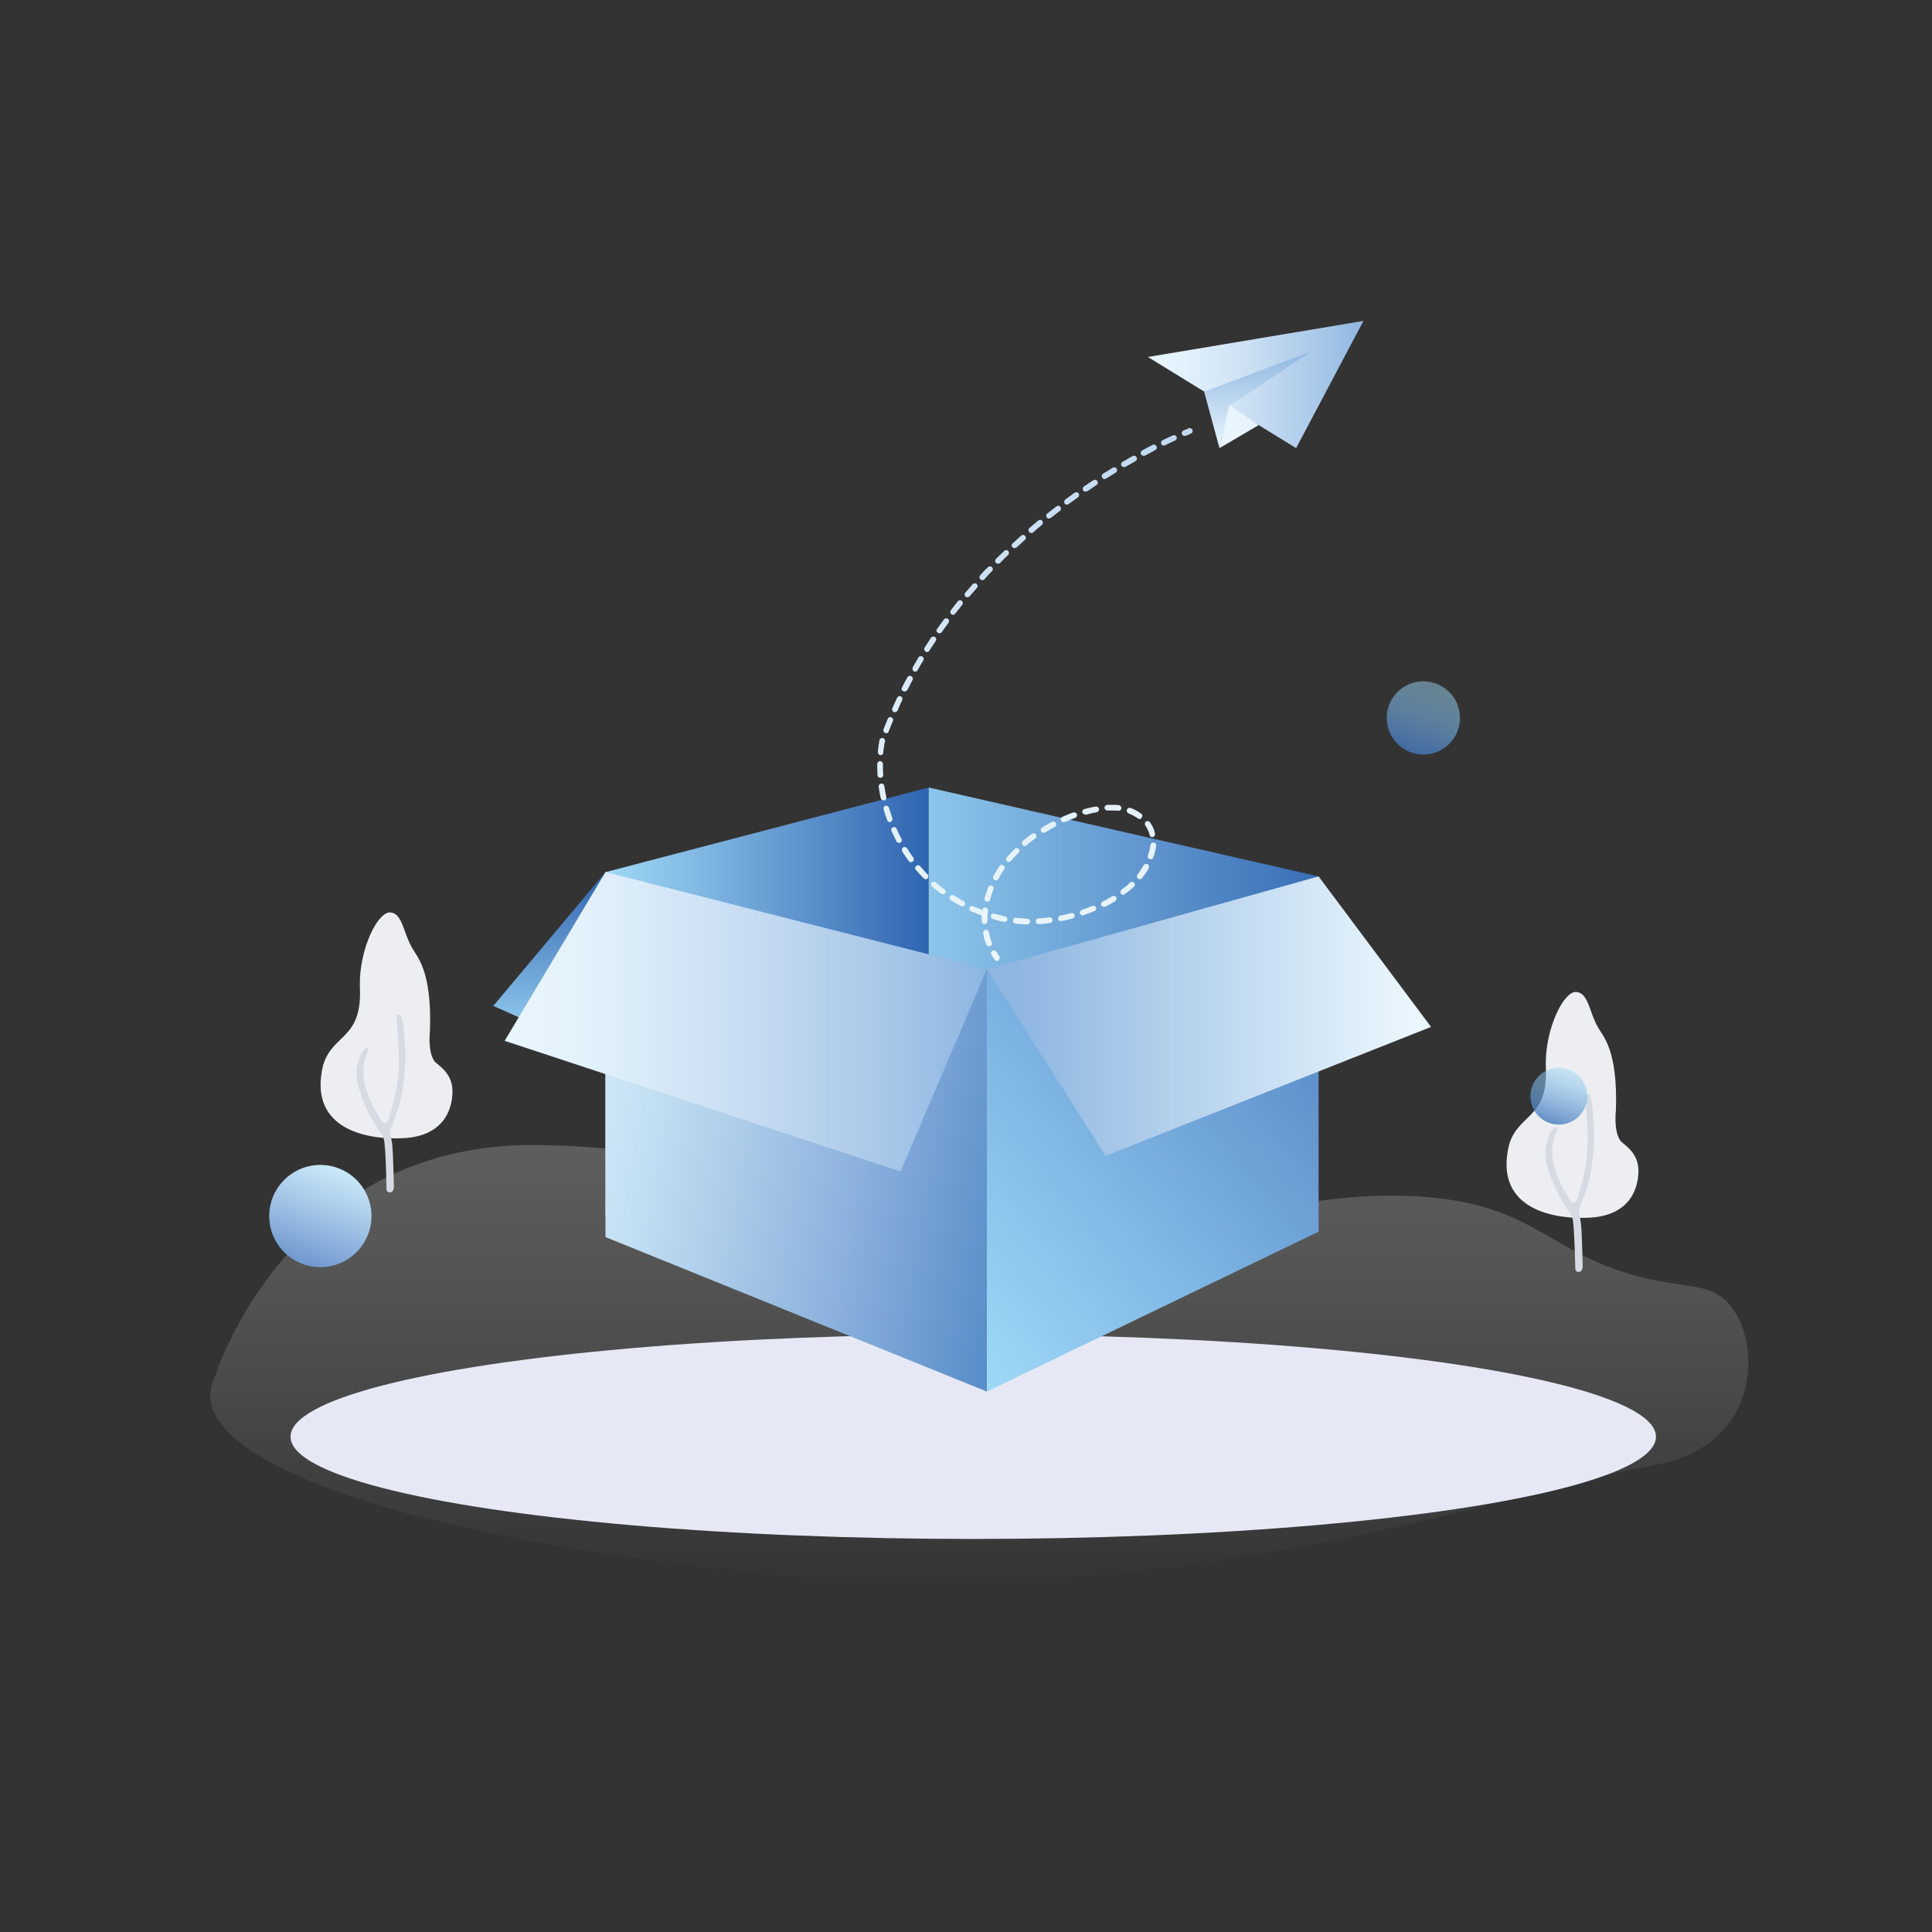 <svg xml:space="preserve" style="enable-background:new 0 0 680.3 680.3;" viewBox="0 0 680.3 680.3" y="0px" x="0px" xmlns:xlink="http://www.w3.org/1999/xlink" xmlns="http://www.w3.org/2000/svg" id="图层_1" version="1.1">
<rect x="0" y="0" width="680.3" height="680.3" fill="#333333" stroke="none"/>
<style type="text/css">
	.st0{fill:url(#SVGID_1_);}
	.st1{fill:#E6E9F5;}
	.st2{fill:#ECEEF1;}
	.st3{fill:#D6DBE3;}
	.st4{opacity:0.8;fill:url(#SVGID_2_);}
	.st5{opacity:0.8;fill:url(#SVGID_3_);}
	.st6{fill:url(#SVGID_4_);}
	.st7{fill:url(#SVGID_5_);}
	.st8{fill:url(#SVGID_6_);}
	.st9{fill:url(#SVGID_7_);}
	.st10{fill:url(#SVGID_8_);}
	.st11{fill:url(#SVGID_9_);}
	.st12{fill:url(#SVGID_10_);}
	.st13{fill:url(#SVGID_11_);}
	.st14{fill:url(#SVGID_12_);}
	.st15{fill:url(#SVGID_13_);}
	.st16{fill:url(#SVGID_14_);}
	.st17{fill:url(#SVGID_15_);}
</style>
<g id="没有内容">
	<g id="背景_4_">
		<linearGradient y2="403.238" x2="344.91" y1="557.539" x1="344.91" gradientUnits="userSpaceOnUse" id="SVGID_1_">
			<stop style="stop-color:#F7F7F7;stop-opacity:0" offset="0"></stop>
			<stop style="stop-color:#C8C9C9;stop-opacity:0.283" offset="1"></stop>
		</linearGradient>
		<path d="M75.8,484.4c0,0,25.6-81.8,112.4-81.2c86.8,0.6,138,38.1,179,36.3c41-1.8,85.1-19.9,127.9-18.4
			c42.8,1.4,48.5,18.2,77.4,27.1c22,6.8,31.2,1.7,38.9,14.6c7.7,12.9,8.6,47-30.7,53.5c-39.3,6.4-163,51-296.8,39.3
			S60.2,514.7,75.8,484.4z" class="st0"></path>
		<ellipse ry="36" rx="240.4" cy="505.9" cx="342.7" class="st1"></ellipse>
		<path d="M151.4,362.9c0,0-0.9,7.4,1.6,10.8c0.9,1.2,5.9,3.7,6.3,9.7c0.3,5.9-2.1,16.8-17.7,17.4
			c-14.4,0.6-33.1-4.3-27.8-25.8c3.4-11.2,14-8.9,12.9-27.9c-0.2-13,6.4-26.4,10.9-25.8c4.1,0.5,4.4,6.9,7.3,12.1
			C146.8,337,152.1,341.4,151.4,362.9z" class="st2"></path>
		<path d="M136.1,418.8c0,1.4,2.6,1.8,2.6-1c-0.1-2.7-0.2-10.7-0.6-14.9c-0.1-1.2-0.8-3.8-0.7-4.5
			c0.3-1.6,2.4-6.7,2.9-8.3c0.5-1.6,3.1-11.2,2.3-22.6c-0.7-10.4-1.4-10.4-2.5-10.3s0,6.1,0.2,9.9c0.2,3.4,0.3,8.1-0.2,12.7
			c-0.6,5.1-1.9,10-3.4,14.7c-0.2,0.5-1.4,2.3-2.9-0.6c-1.5-2.9-8.7-13.1-4.6-22.9c1.3-3-0.6-2.6-2.1,0.3c-1.1,2.1-1.9,5.7-1.4,8.9
			c1.3,7.4,5.9,15.1,6.6,16.1c0.9,1.4,2.6,3.5,2.9,5C135.9,404.5,136.1,418.8,136.1,418.8z" class="st3"></path>
		<path d="M569,390.9c0,0-0.9,7.4,1.6,10.8c0.9,1.2,5.9,3.7,6.3,9.7c0.3,5.9-2.1,16.8-17.7,17.4
			c-14.4,0.6-33.1-4.3-27.8-25.8c3.4-11.2,14-8.9,12.9-27.9c-0.2-13,6.4-26.4,10.9-25.8c4.1,0.5,4.4,6.9,7.3,12.1
			C564.4,365,569.7,369.4,569,390.9z" class="st2"></path>
		<path d="M554.7,446.8c0,1.4,2.6,1.8,2.6-1c-0.1-2.7-0.2-10.7-0.6-14.9c-0.1-1.2-0.8-3.8-0.7-4.5
			c0.3-1.6,2.4-6.7,2.9-8.3c0.5-1.6,3.1-11.2,2.3-22.6c-0.7-10.4-1.4-10.4-2.5-10.3c-1.1,0.1,0,6.1,0.2,9.9
			c0.2,3.4,0.3,8.1-0.2,12.7c-0.6,5.1-1.9,10-3.4,14.7c-0.2,0.5-1.4,2.3-2.9-0.6c-1.5-2.9-8.7-13.1-4.6-22.9c1.3-3-0.6-2.6-2.1,0.3
			c-1.1,2.1-1.9,5.7-1.4,8.9c1.3,7.4,5.9,15.1,6.6,16.1c0.9,1.4,2.6,3.5,2.9,5C554.4,432.5,554.7,446.8,554.7,446.8z" class="st3"></path>
		<linearGradient y2="395.385" x2="545.47" y1="376.534" x1="552.331" gradientUnits="userSpaceOnUse" id="SVGID_2_">
			<stop style="stop-color:#9FD8F4;stop-opacity:0.6" offset="0"></stop>
			<stop style="stop-color:#84BCE5;stop-opacity:0.726" offset="0.315"></stop>
			<stop style="stop-color:#4478BD" offset="1"></stop>
		</linearGradient>
		<circle r="10" cy="386" cx="548.9" class="st4"></circle>
		<linearGradient y2="264.912" x2="496.767" y1="240.682" x1="505.586" gradientUnits="userSpaceOnUse" id="SVGID_3_">
			<stop style="stop-color:#9FD8F4;stop-opacity:0.6" offset="0"></stop>
			<stop style="stop-color:#84BCE5;stop-opacity:0.726" offset="0.315"></stop>
			<stop style="stop-color:#4478BD" offset="1"></stop>
		</linearGradient>
		<circle r="12.9" cy="252.8" cx="501.2" class="st5"></circle>
		<linearGradient y2="445.143" x2="106.621" y1="411.252" x1="118.956" gradientUnits="userSpaceOnUse" id="SVGID_4_">
			<stop style="stop-color:#CAE9F8" offset="0"></stop>
			<stop style="stop-color:#A8CAE9" offset="0.408"></stop>
			<stop style="stop-color:#6F98CF" offset="1"></stop>
		</linearGradient>
		<circle r="18" cy="428.2" cx="112.8" class="st6"></circle>
	</g>
	<g id="箱子">
		
			<linearGradient gradientTransform="matrix(1 0 0 -1 0 681.213)" y2="328.36" x2="327.016" y1="328.36" x1="213.216" gradientUnits="userSpaceOnUse" id="SVGID_5_">
			<stop style="stop-color:#9FD8F4" offset="0"></stop>
			<stop style="stop-color:#84BCE5" offset="0.261"></stop>
			<stop style="stop-color:#4477BC" offset="0.836"></stop>
			<stop style="stop-color:#2E65B0" offset="1"></stop>
		</linearGradient>
		<polygon points="213.2,428.4 327,428.4 327,277.3 213.2,307.1" class="st7"></polygon>
		
			<linearGradient gradientTransform="matrix(1 0 0 -1 0 681.213)" y2="353.775" x2="464.306" y1="353.775" x1="327.016" gradientUnits="userSpaceOnUse" id="SVGID_6_">
			<stop style="stop-color:#8DC6EB" offset="0"></stop>
			<stop style="stop-color:#6196CF" offset="0.546"></stop>
			<stop style="stop-color:#396EB6" offset="1"></stop>
		</linearGradient>
		<polygon points="464.3,377.6 327,377.6 327,277.3 464.3,308.6" class="st8"></polygon>
		
			<linearGradient gradientTransform="matrix(1 0 0 -1 0 681.213)" y2="374.09" x2="193.471" y1="309.39" x1="193.471" gradientUnits="userSpaceOnUse" id="SVGID_7_">
			<stop style="stop-color:#9FD8F4" offset="0"></stop>
			<stop style="stop-color:#84BCE5" offset="0.261"></stop>
			<stop style="stop-color:#4477BC" offset="0.836"></stop>
			<stop style="stop-color:#2E65B0" offset="1"></stop>
		</linearGradient>
		<polygon points="213.2,307.1 173.7,354.2 213.2,371.8" class="st9"></polygon>
		
			<linearGradient gradientTransform="matrix(1 0 0 -1 0 681.213)" y2="268.392" x2="361.102" y1="296.869" x1="199.6" gradientUnits="userSpaceOnUse" id="SVGID_8_">
			<stop style="stop-color:#D3EDF9" offset="0"></stop>
			<stop style="stop-color:#C2DEF2" offset="0.198"></stop>
			<stop style="stop-color:#92B6DF" offset="0.598"></stop>
			<stop style="stop-color:#588CC9" offset="1"></stop>
		</linearGradient>
		<polygon points="347.5,490 213.2,435.6 213.2,307.1 347.5,341.3" class="st10"></polygon>
		
			<linearGradient gradientTransform="matrix(1 0 0 -1 0 681.213)" y2="355.063" x2="479.013" y1="222.582" x1="321.128" gradientUnits="userSpaceOnUse" id="SVGID_9_">
			<stop style="stop-color:#9FD9F6" offset="0"></stop>
			<stop style="stop-color:#85BCE7" offset="0.327"></stop>
			<stop style="stop-color:#4C7CBF" offset="1"></stop>
		</linearGradient>
		<polygon points="347.5,490 464.3,433.7 464.3,308.6 347.5,341.3" class="st11"></polygon>
		
			<linearGradient gradientTransform="matrix(1 0 0 -1 0 681.213)" y2="323.385" x2="347.486" y1="323.385" x1="503.866" gradientUnits="userSpaceOnUse" id="SVGID_10_">
			<stop style="stop-color:#EAF6FD" offset="5.586592e-02"></stop>
			<stop style="stop-color:#8FB7E1" offset="0.927"></stop>
		</linearGradient>
		<polygon points="464.3,308.6 503.9,361.6 389.3,407 347.5,341.3" class="st12"></polygon>
		
			<linearGradient gradientTransform="matrix(1 0 0 -1 0 681.213)" y2="321.41" x2="347.486" y1="321.41" x1="177.716" gradientUnits="userSpaceOnUse" id="SVGID_11_">
			<stop style="stop-color:#EAF6FD" offset="0"></stop>
			<stop style="stop-color:#E2F1FB" offset="0.173"></stop>
			<stop style="stop-color:#CCE0F4" offset="0.455"></stop>
			<stop style="stop-color:#A6C6E8" offset="0.809"></stop>
			<stop style="stop-color:#8CB6E1" offset="1"></stop>
		</linearGradient>
		<polygon points="213.2,307.1 177.7,366.5 317.1,412.5 347.5,341.3" class="st13"></polygon>
	</g>
	<g id="发送">
		<linearGradient y2="150.724" x2="364.435" y1="338.442" x1="364.435" gradientUnits="userSpaceOnUse" id="SVGID_12_">
			<stop style="stop-color:#EAF6FD" offset="0"></stop>
			<stop style="stop-color:#E2F1FB" offset="0.302"></stop>
			<stop style="stop-color:#CCE0F4" offset="0.794"></stop>
			<stop style="stop-color:#C0D8F0" offset="1"></stop>
		</linearGradient>
		<path d="M417.1,153.5c-0.4,0-0.8-0.2-0.9-0.6c-0.2-0.5,0-1.1,0.5-1.3c1.2-0.5,1.9-0.8,1.9-0.8
			c0.5-0.2,1.1,0.1,1.3,0.6c0.2,0.5,0,1.1-0.6,1.3c0,0-0.6,0.3-1.8,0.8C417.4,153.5,417.2,153.5,417.1,153.5z M348.2,333.2
			c-0.4,0-0.8-0.3-0.9-0.6c-0.5-1.3-0.9-2.6-1.1-4c-0.1-0.5,0.3-1.1,0.8-1.2c0.5-0.1,1.1,0.3,1.2,0.8c0.2,1.3,0.6,2.5,1,3.7
			c0.2,0.5-0.1,1.1-0.6,1.3C348.5,333.2,348.4,333.2,348.2,333.2z M361.7,325.5C361.6,325.5,361.6,325.5,361.7,325.5
			c-1.4,0-2.8-0.1-4.1-0.3c-0.5-0.1-1-0.5-0.9-1.1s0.5-1,1.1-0.9c1.3,0.1,2.6,0.2,3.9,0.3c0.5,0,1,0.5,1,1
			C362.6,325.1,362.2,325.5,361.7,325.5z M365.7,325.4c-0.5,0-1-0.4-1-1c0-0.5,0.4-1,0.9-1c1.3-0.1,2.6-0.2,3.9-0.4
			c0.5-0.1,1,0.3,1.1,0.9s-0.3,1-0.9,1.1C368.4,325.2,367,325.4,365.7,325.4C365.7,325.4,365.7,325.4,365.7,325.4z M346.7,325.4
			c-0.5,0-1-0.4-1-1c0-0.2,0-0.5,0-0.7c0-0.4,0-0.9,0-1.3c0,0,0,0,0,0c-1.3-0.5-2.5-1-3.8-1.5c-0.5-0.2-0.7-0.8-0.5-1.3
			c0.2-0.5,0.8-0.7,1.3-0.5c1,0.5,2.1,0.9,3.2,1.3c0,0,0,0,0,0c0.1-0.5,0.6-0.9,1.1-0.9c0.5,0.1,0.9,0.6,0.9,1.1
			c-0.1,1.1-0.2,2.1-0.2,3.2c0,0.2,0,0.4,0,0.6C347.7,324.9,347.3,325.3,346.7,325.4C346.7,325.4,346.7,325.4,346.7,325.4z
			 M353.7,324.6c-0.1,0-0.1,0-0.2,0c-1.1-0.2-2.2-0.5-3.2-0.8l-0.7-0.2c-0.5-0.2-0.8-0.7-0.7-1.2c0.2-0.5,0.7-0.8,1.2-0.7l0.7,0.2
			c1,0.3,2,0.5,3.1,0.8c0.5,0.1,0.9,0.6,0.8,1.2C354.6,324.3,354.2,324.6,353.7,324.6z M373.6,324.4c-0.5,0-0.9-0.3-1-0.8
			c-0.1-0.5,0.2-1.1,0.8-1.2c1.3-0.3,2.6-0.5,3.8-0.9c0.5-0.1,1.1,0.2,1.2,0.7s-0.2,1.1-0.7,1.2c-1.3,0.4-2.6,0.7-4,0.9
			C373.7,324.4,373.7,324.4,373.6,324.4z M381.3,322.4c-0.4,0-0.8-0.3-1-0.7c-0.2-0.5,0.1-1.1,0.6-1.3c1.2-0.4,2.5-0.9,3.7-1.4
			c0.5-0.2,1.1,0,1.3,0.5s0,1.1-0.5,1.3c-1.2,0.5-2.5,1-3.8,1.4C381.5,322.3,381.4,322.4,381.3,322.4z M388.7,319.3
			c-0.4,0-0.7-0.2-0.9-0.5c-0.3-0.5,0-1.1,0.4-1.3c1.2-0.6,2.3-1.2,3.4-1.9c0.5-0.3,1.1-0.1,1.4,0.3s0.1,1.1-0.3,1.4
			c-1.1,0.7-2.3,1.4-3.6,2C389,319.2,388.8,319.3,388.7,319.3z M338.8,319.1c-0.2,0-0.3,0-0.5-0.1c-1.2-0.6-2.4-1.3-3.5-2
			c-0.5-0.3-0.6-0.9-0.3-1.4c0.3-0.5,0.9-0.6,1.4-0.3c1.1,0.7,2.2,1.4,3.4,2c0.5,0.3,0.7,0.9,0.4,1.4
			C339.5,319,339.1,319.1,338.8,319.1z M347.7,317.5c-0.1,0-0.2,0-0.3,0c-0.5-0.1-0.9-0.7-0.7-1.2c0.4-1.3,0.8-2.6,1.3-3.9
			c0.2-0.5,0.8-0.8,1.3-0.5c0.5,0.2,0.8,0.8,0.5,1.3c-0.5,1.2-0.9,2.5-1.2,3.7C348.6,317.2,348.1,317.5,347.7,317.5z M395.5,315.1
			c-0.3,0-0.6-0.1-0.8-0.4c-0.3-0.4-0.2-1.1,0.2-1.4c1.1-0.8,2.1-1.6,3-2.5c0.4-0.4,1-0.4,1.4,0c0.4,0.4,0.4,1,0,1.4
			c-1,0.9-2,1.8-3.2,2.6C395.9,315.1,395.7,315.1,395.5,315.1z M332,314.9c-0.2,0-0.4-0.1-0.6-0.2c-1.1-0.8-2.2-1.7-3.2-2.5
			c-0.4-0.4-0.5-1-0.1-1.4s1-0.5,1.4-0.1c1,0.9,2,1.7,3.1,2.5c0.4,0.3,0.5,1,0.2,1.4C332.6,314.7,332.3,314.9,332,314.9z M350.7,310
			c-0.2,0-0.3,0-0.5-0.1c-0.5-0.3-0.7-0.9-0.4-1.4c0.6-1.2,1.4-2.4,2.1-3.5c0.3-0.5,0.9-0.6,1.4-0.3c0.5,0.3,0.6,0.9,0.3,1.4
			c-0.8,1.1-1.4,2.2-2,3.3C351.4,309.9,351,310,350.7,310z M326,309.6c-0.3,0-0.5-0.1-0.7-0.3c-1-1-1.9-2-2.8-3
			c-0.4-0.4-0.3-1,0.1-1.4c0.4-0.4,1-0.3,1.4,0.1c0.9,1,1.7,2,2.6,2.9c0.4,0.4,0.4,1,0,1.4C326.5,309.5,326.2,309.6,326,309.6z
			 M401.3,309.6c-0.2,0-0.4-0.1-0.6-0.2c-0.4-0.3-0.5-1-0.2-1.4c0.1-0.2,0.2-0.3,0.4-0.5c0.6-0.9,1.2-1.8,1.8-2.8
			c0.3-0.5,0.9-0.6,1.4-0.4c0.5,0.3,0.6,0.9,0.4,1.4c-0.5,1-1.2,2-1.9,2.9c-0.1,0.2-0.3,0.4-0.4,0.5
			C401.9,309.5,401.6,309.6,401.3,309.6z M320.8,303.6c-0.3,0-0.6-0.1-0.8-0.4c-0.8-1.1-1.6-2.2-2.3-3.4c-0.3-0.5-0.1-1.1,0.3-1.4
			s1.1-0.1,1.4,0.3c0.7,1.1,1.4,2.2,2.2,3.3c0.3,0.5,0.2,1.1-0.2,1.4C321.2,303.5,321,303.6,320.8,303.6z M355.2,303.5
			c-0.2,0-0.5-0.1-0.6-0.2c-0.4-0.4-0.5-1-0.1-1.4c0.9-1,1.8-2,2.8-3c0.4-0.4,1-0.4,1.4,0s0.4,1,0,1.4c-1,0.9-1.9,1.9-2.7,2.8
			C355.8,303.4,355.5,303.5,355.2,303.5z M405.1,302.6c-0.1,0-0.2,0-0.3-0.1c-0.5-0.2-0.8-0.8-0.6-1.3c0.5-1.3,0.7-2.5,0.9-3.6
			c0-0.5,0.5-1,1.1-0.9c0.5,0,1,0.5,0.9,1.1c-0.1,1.3-0.5,2.7-1,4.1C405.9,302.4,405.5,302.6,405.1,302.6z M360.9,297.9
			c-0.3,0-0.6-0.1-0.8-0.4c-0.4-0.4-0.3-1.1,0.1-1.4c1-0.9,2.1-1.7,3.2-2.5c0.5-0.3,1.1-0.2,1.4,0.2c0.3,0.5,0.2,1.1-0.2,1.4
			c-1.1,0.8-2.1,1.6-3.1,2.4C361.4,297.8,361.2,297.9,360.9,297.9z M316.6,296.8c-0.4,0-0.7-0.2-0.9-0.5c-0.6-1.2-1.2-2.4-1.8-3.7
			c-0.2-0.5,0-1.1,0.5-1.3c0.5-0.2,1.1,0,1.3,0.5c0.5,1.2,1.1,2.4,1.7,3.5c0.3,0.5,0.1,1.1-0.4,1.4
			C316.9,296.7,316.7,296.8,316.6,296.8z M405.8,294.8c-0.5,0-0.9-0.3-1-0.8c-0.3-1.2-0.8-2.3-1.5-3.3c-0.3-0.5-0.2-1.1,0.2-1.4
			c0.5-0.3,1.1-0.2,1.4,0.2c0.9,1.2,1.5,2.5,1.8,4c0.1,0.5-0.2,1.1-0.7,1.2C405.9,294.8,405.9,294.8,405.8,294.8z M367.5,293.3
			c-0.3,0-0.7-0.2-0.9-0.5c-0.3-0.5-0.1-1.1,0.3-1.4c1.1-0.7,2.3-1.4,3.5-2c0.5-0.3,1.1-0.1,1.4,0.4c0.3,0.5,0.1,1.1-0.4,1.4
			c-1.2,0.6-2.3,1.3-3.4,1.9C367.8,293.2,367.6,293.3,367.5,293.3z M374.5,289.5c-0.4,0-0.8-0.2-0.9-0.6c-0.2-0.5,0-1.1,0.5-1.3
			c1.3-0.5,2.5-1.1,3.8-1.5c0.5-0.2,1.1,0.1,1.3,0.6c0.2,0.5-0.1,1.1-0.6,1.3c-1.2,0.4-2.4,0.9-3.6,1.5
			C374.8,289.5,374.7,289.5,374.5,289.5z M313.3,289.5c-0.4,0-0.8-0.3-0.9-0.7c-0.5-1.3-0.9-2.6-1.3-3.9c-0.1-0.5,0.2-1.1,0.7-1.2
			c0.5-0.1,1.1,0.2,1.2,0.7c0.4,1.3,0.8,2.5,1.2,3.7c0.2,0.5-0.1,1.1-0.6,1.3C313.6,289.5,313.4,289.5,313.3,289.5z M401.3,288.4
			c-0.2,0-0.4-0.1-0.6-0.2c-1-0.7-2.1-1.3-3.3-1.8c-0.5-0.2-0.8-0.8-0.6-1.3c0.2-0.5,0.8-0.8,1.3-0.6c1.4,0.5,2.6,1.2,3.7,2
			c0.5,0.3,0.6,0.9,0.2,1.4C401.9,288.2,401.6,288.4,401.3,288.4z M382.1,286.8c-0.4,0-0.8-0.3-1-0.7c-0.1-0.5,0.2-1.1,0.7-1.2
			c1.4-0.4,2.7-0.7,4-0.9c0.5-0.1,1.1,0.3,1.2,0.8c0.1,0.5-0.3,1.1-0.8,1.2c-1.2,0.2-2.5,0.5-3.8,0.9
			C382.2,286.8,382.1,286.8,382.1,286.8z M393.9,285.5c0,0-0.1,0-0.1,0c-0.7-0.1-1.5-0.1-2.3-0.1c-0.5,0-1,0-1.5,0
			c-0.5,0-1-0.4-1.1-0.9c0-0.5,0.4-1,0.9-1.1c0.6,0,1.1,0,1.7,0c0,0,0,0,0,0c0.9,0,1.7,0,2.5,0.1c0.5,0.1,0.9,0.6,0.9,1.1
			C394.8,285.1,394.4,285.5,393.9,285.5z M311.1,281.8c-0.5,0-0.9-0.3-1-0.8c-0.3-1.3-0.5-2.7-0.7-4c-0.1-0.5,0.3-1,0.9-1.1
			c0.5-0.1,1,0.3,1.1,0.9c0.2,1.3,0.4,2.6,0.7,3.9c0.1,0.5-0.2,1.1-0.8,1.2C311.3,281.8,311.2,281.8,311.1,281.8z M310,273.9
			c-0.5,0-1-0.4-1-0.9c-0.1-1.2-0.1-2.4-0.1-3.6v-0.4c0-0.5,0.5-1,1-1c0.5,0,1,0.5,1,1v0.4c0,1.1,0,2.3,0.1,3.5
			C311.1,273.3,310.7,273.8,310,273.9C310.1,273.9,310.1,273.9,310,273.9z M310.1,265.9C310.1,265.9,310.1,265.9,310.1,265.9
			c-0.6,0-1-0.5-1-1.1c0.1-1.3,0.3-2.5,0.5-3.7l0-0.2l0.1-0.4c0.2-0.5,0.8-0.8,1.3-0.6c0.5,0.2,0.8,0.8,0.6,1.3l-0.1,0.3
			c-0.2,1-0.3,2.2-0.5,3.4C311.1,265.5,310.6,265.9,310.1,265.9z M312.1,258.2c-0.1,0-0.2,0-0.4-0.1c-0.5-0.2-0.8-0.8-0.6-1.3
			c0.5-1.3,1-2.5,1.5-3.7c0.2-0.5,0.8-0.8,1.3-0.5s0.8,0.8,0.5,1.3c-0.5,1.2-1,2.5-1.5,3.7C312.9,257.9,312.5,258.2,312.1,258.2z
			 M315.1,250.8c-0.1,0-0.3,0-0.4-0.1c-0.5-0.2-0.7-0.8-0.5-1.3c0.5-1.2,1.1-2.4,1.7-3.7c0.2-0.5,0.8-0.7,1.3-0.5
			c0.5,0.2,0.7,0.8,0.5,1.3c-0.6,1.2-1.1,2.4-1.6,3.6C315.9,250.5,315.5,250.8,315.1,250.8z M318.5,243.5c-0.1,0-0.3,0-0.5-0.1
			c-0.5-0.3-0.7-0.9-0.4-1.3c0.6-1.2,1.2-2.4,1.9-3.6c0.3-0.5,0.9-0.7,1.4-0.4c0.5,0.3,0.7,0.9,0.4,1.4c-0.6,1.2-1.2,2.3-1.8,3.5
			C319.2,243.3,318.9,243.5,318.5,243.5z M322.3,236.5c-0.2,0-0.3,0-0.5-0.1c-0.5-0.3-0.6-0.9-0.4-1.4c0.7-1.2,1.3-2.3,2-3.5
			c0.3-0.5,0.9-0.6,1.4-0.3c0.5,0.3,0.6,0.9,0.3,1.4c-0.7,1.1-1.4,2.3-2,3.4C323,236.3,322.6,236.5,322.3,236.5z M326.4,229.6
			c-0.2,0-0.4-0.1-0.5-0.2c-0.5-0.3-0.6-0.9-0.3-1.4c0.7-1.1,1.5-2.3,2.2-3.4c0.3-0.5,0.9-0.6,1.4-0.3c0.5,0.3,0.6,0.9,0.3,1.4
			c-0.7,1.1-1.5,2.2-2.2,3.3C327.1,229.5,326.7,229.6,326.4,229.6z M330.8,223c-0.2,0-0.4-0.1-0.6-0.2c-0.5-0.3-0.6-0.9-0.2-1.4
			c0.8-1.1,1.6-2.2,2.4-3.3c0.3-0.4,1-0.5,1.4-0.2c0.4,0.3,0.5,0.9,0.2,1.4c-0.8,1.1-1.6,2.1-2.3,3.2
			C331.5,222.8,331.2,223,330.8,223z M335.6,216.5c-0.2,0-0.4-0.1-0.6-0.2c-0.4-0.3-0.5-1-0.2-1.4c0.8-1.1,1.6-2.1,2.5-3.2
			c0.4-0.4,1-0.5,1.4-0.1s0.5,1,0.1,1.4c-0.8,1-1.6,2.1-2.5,3.1C336.2,216.4,335.9,216.5,335.6,216.5z M340.6,210.3
			c-0.2,0-0.5-0.1-0.6-0.2c-0.4-0.4-0.5-1-0.1-1.4c0.9-1,1.8-2,2.6-3c0.4-0.4,1-0.4,1.4-0.1c0.4,0.4,0.5,1,0.1,1.4
			c-0.9,1-1.7,2-2.6,3C341.2,210.2,340.9,210.3,340.6,210.3z M345.9,204.3c-0.2,0-0.5-0.1-0.7-0.3c-0.4-0.4-0.4-1-0.1-1.4
			c0.9-1,1.8-2,2.8-2.9c0.4-0.4,1-0.4,1.4,0c0.4,0.4,0.4,1,0,1.4c-0.9,0.9-1.8,1.9-2.7,2.9C346.4,204.2,346.2,204.3,345.9,204.3z
			 M351.4,198.5c-0.3,0-0.5-0.1-0.7-0.3c-0.4-0.4-0.4-1,0-1.4c1-0.9,1.9-1.9,2.9-2.8c0.4-0.4,1-0.4,1.4,0s0.4,1,0,1.4
			c-1,0.9-1.9,1.8-2.8,2.8C352,198.4,351.7,198.5,351.4,198.5z M357.2,193c-0.3,0-0.5-0.1-0.7-0.3c-0.4-0.4-0.4-1,0.1-1.4
			c1-0.9,2-1.8,3-2.7c0.4-0.4,1-0.3,1.4,0.1s0.3,1-0.1,1.4c-1,0.9-2,1.8-3,2.7C357.7,192.9,357.5,193,357.2,193z M363.2,187.7
			c-0.3,0-0.6-0.1-0.8-0.4c-0.4-0.4-0.3-1.1,0.1-1.4c1-0.9,2-1.7,3.1-2.6c0.4-0.4,1.1-0.3,1.4,0.1s0.3,1.1-0.1,1.4
			c-1,0.8-2,1.7-3,2.6C363.7,187.6,363.4,187.7,363.2,187.7z M369.4,182.6c-0.3,0-0.6-0.1-0.8-0.4c-0.3-0.4-0.3-1.1,0.2-1.4
			c1.1-0.8,2.1-1.7,3.2-2.5c0.4-0.3,1.1-0.3,1.4,0.2c0.3,0.4,0.3,1.1-0.2,1.4c-1,0.8-2.1,1.6-3.1,2.4
			C369.8,182.5,369.6,182.6,369.4,182.6z M375.7,177.7c-0.3,0-0.6-0.1-0.8-0.4c-0.3-0.4-0.2-1.1,0.2-1.4c1.1-0.8,2.2-1.6,3.3-2.4
			c0.5-0.3,1.1-0.2,1.4,0.2c0.3,0.4,0.2,1.1-0.2,1.4c-1.1,0.8-2.1,1.5-3.2,2.3C376.1,177.6,375.9,177.7,375.7,177.7z M382.2,173.1
			c-0.3,0-0.6-0.1-0.8-0.4c-0.3-0.5-0.2-1.1,0.3-1.4c1.1-0.8,2.2-1.5,3.3-2.2c0.5-0.3,1.1-0.2,1.4,0.3c0.3,0.5,0.2,1.1-0.3,1.4
			c-1.1,0.7-2.2,1.5-3.3,2.2C382.6,173,382.4,173.1,382.2,173.1z M388.9,168.7c-0.3,0-0.6-0.2-0.8-0.5c-0.3-0.5-0.2-1.1,0.3-1.4
			c1.2-0.7,2.3-1.4,3.4-2.1c0.5-0.3,1.1-0.1,1.4,0.3c0.3,0.5,0.1,1.1-0.3,1.4c-1.1,0.7-2.2,1.4-3.4,2.1
			C389.3,168.6,389.1,168.7,388.9,168.7z M395.8,164.5c-0.3,0-0.7-0.2-0.9-0.5c-0.3-0.5-0.1-1.1,0.4-1.4c1.2-0.7,2.4-1.4,3.5-2
			c0.5-0.3,1.1-0.1,1.4,0.4c0.3,0.5,0.1,1.1-0.4,1.4c-1.1,0.6-2.3,1.3-3.5,2C396.1,164.4,395.9,164.5,395.8,164.5z M402.7,160.5
			c-0.4,0-0.7-0.2-0.9-0.5c-0.3-0.5-0.1-1.1,0.4-1.4c1.2-0.7,2.4-1.3,3.6-1.9c0.5-0.3,1.1-0.1,1.4,0.4c0.3,0.5,0.1,1.1-0.4,1.4
			c-1.1,0.6-2.3,1.2-3.5,1.9C403.1,160.5,402.9,160.5,402.7,160.5z M409.8,156.9c-0.4,0-0.7-0.2-0.9-0.6c-0.2-0.5,0-1.1,0.5-1.3
			c1.3-0.7,2.6-1.2,3.6-1.7c0.5-0.2,1.1,0,1.3,0.5c0.2,0.5,0,1.1-0.5,1.3c-1.1,0.5-2.3,1.1-3.6,1.7
			C410.1,156.8,410,156.9,409.8,156.9z M351.1,338.4c-0.3,0-0.6-0.1-0.8-0.4c0,0-0.5-0.6-1.2-1.8c-0.3-0.5-0.1-1.1,0.3-1.4
			c0.5-0.3,1.1-0.1,1.4,0.3c0.6,1,1,1.5,1,1.5c0.4,0.4,0.3,1-0.1,1.4C351.6,338.4,351.4,338.4,351.1,338.4z" class="st14"></path>
		<linearGradient y2="135.392" x2="480.076" y1="135.392" x1="404.166" gradientUnits="userSpaceOnUse" id="SVGID_13_">
			<stop style="stop-color:#EAF6FD" offset="0"></stop>
			<stop style="stop-color:#E2F1FB" offset="0.176"></stop>
			<stop style="stop-color:#CCE0F4" offset="0.463"></stop>
			<stop style="stop-color:#A6C6E8" offset="0.822"></stop>
			<stop style="stop-color:#8FB7E1" offset="1"></stop>
		</linearGradient>
		<polygon points="404.2,125.7 480.1,113 456.4,157.8" class="st15"></polygon>
		
			<linearGradient gradientTransform="matrix(1 0 0 -1 0 681.213)" y2="557.4" x2="442.851" y1="523.44" x1="442.851" gradientUnits="userSpaceOnUse" id="SVGID_14_">
			<stop style="stop-color:#EAF6FD" offset="0"></stop>
			<stop style="stop-color:#8FB7E1" offset="1"></stop>
		</linearGradient>
		<polygon points="461.7,123.8 433.1,142.8 429.4,157.8 424,137.9" class="st16"></polygon>
		<linearGradient y2="150.192" x2="443.176" y1="150.192" x1="429.406" gradientUnits="userSpaceOnUse" id="SVGID_15_">
			<stop style="stop-color:#EAF6FD" offset="0"></stop>
			<stop style="stop-color:#E4F3FC" offset="1"></stop>
		</linearGradient>
		<polygon points="443.2,149.7 429.4,157.8 432.9,142.6" class="st17"></polygon>
	</g>
</g>
</svg>
